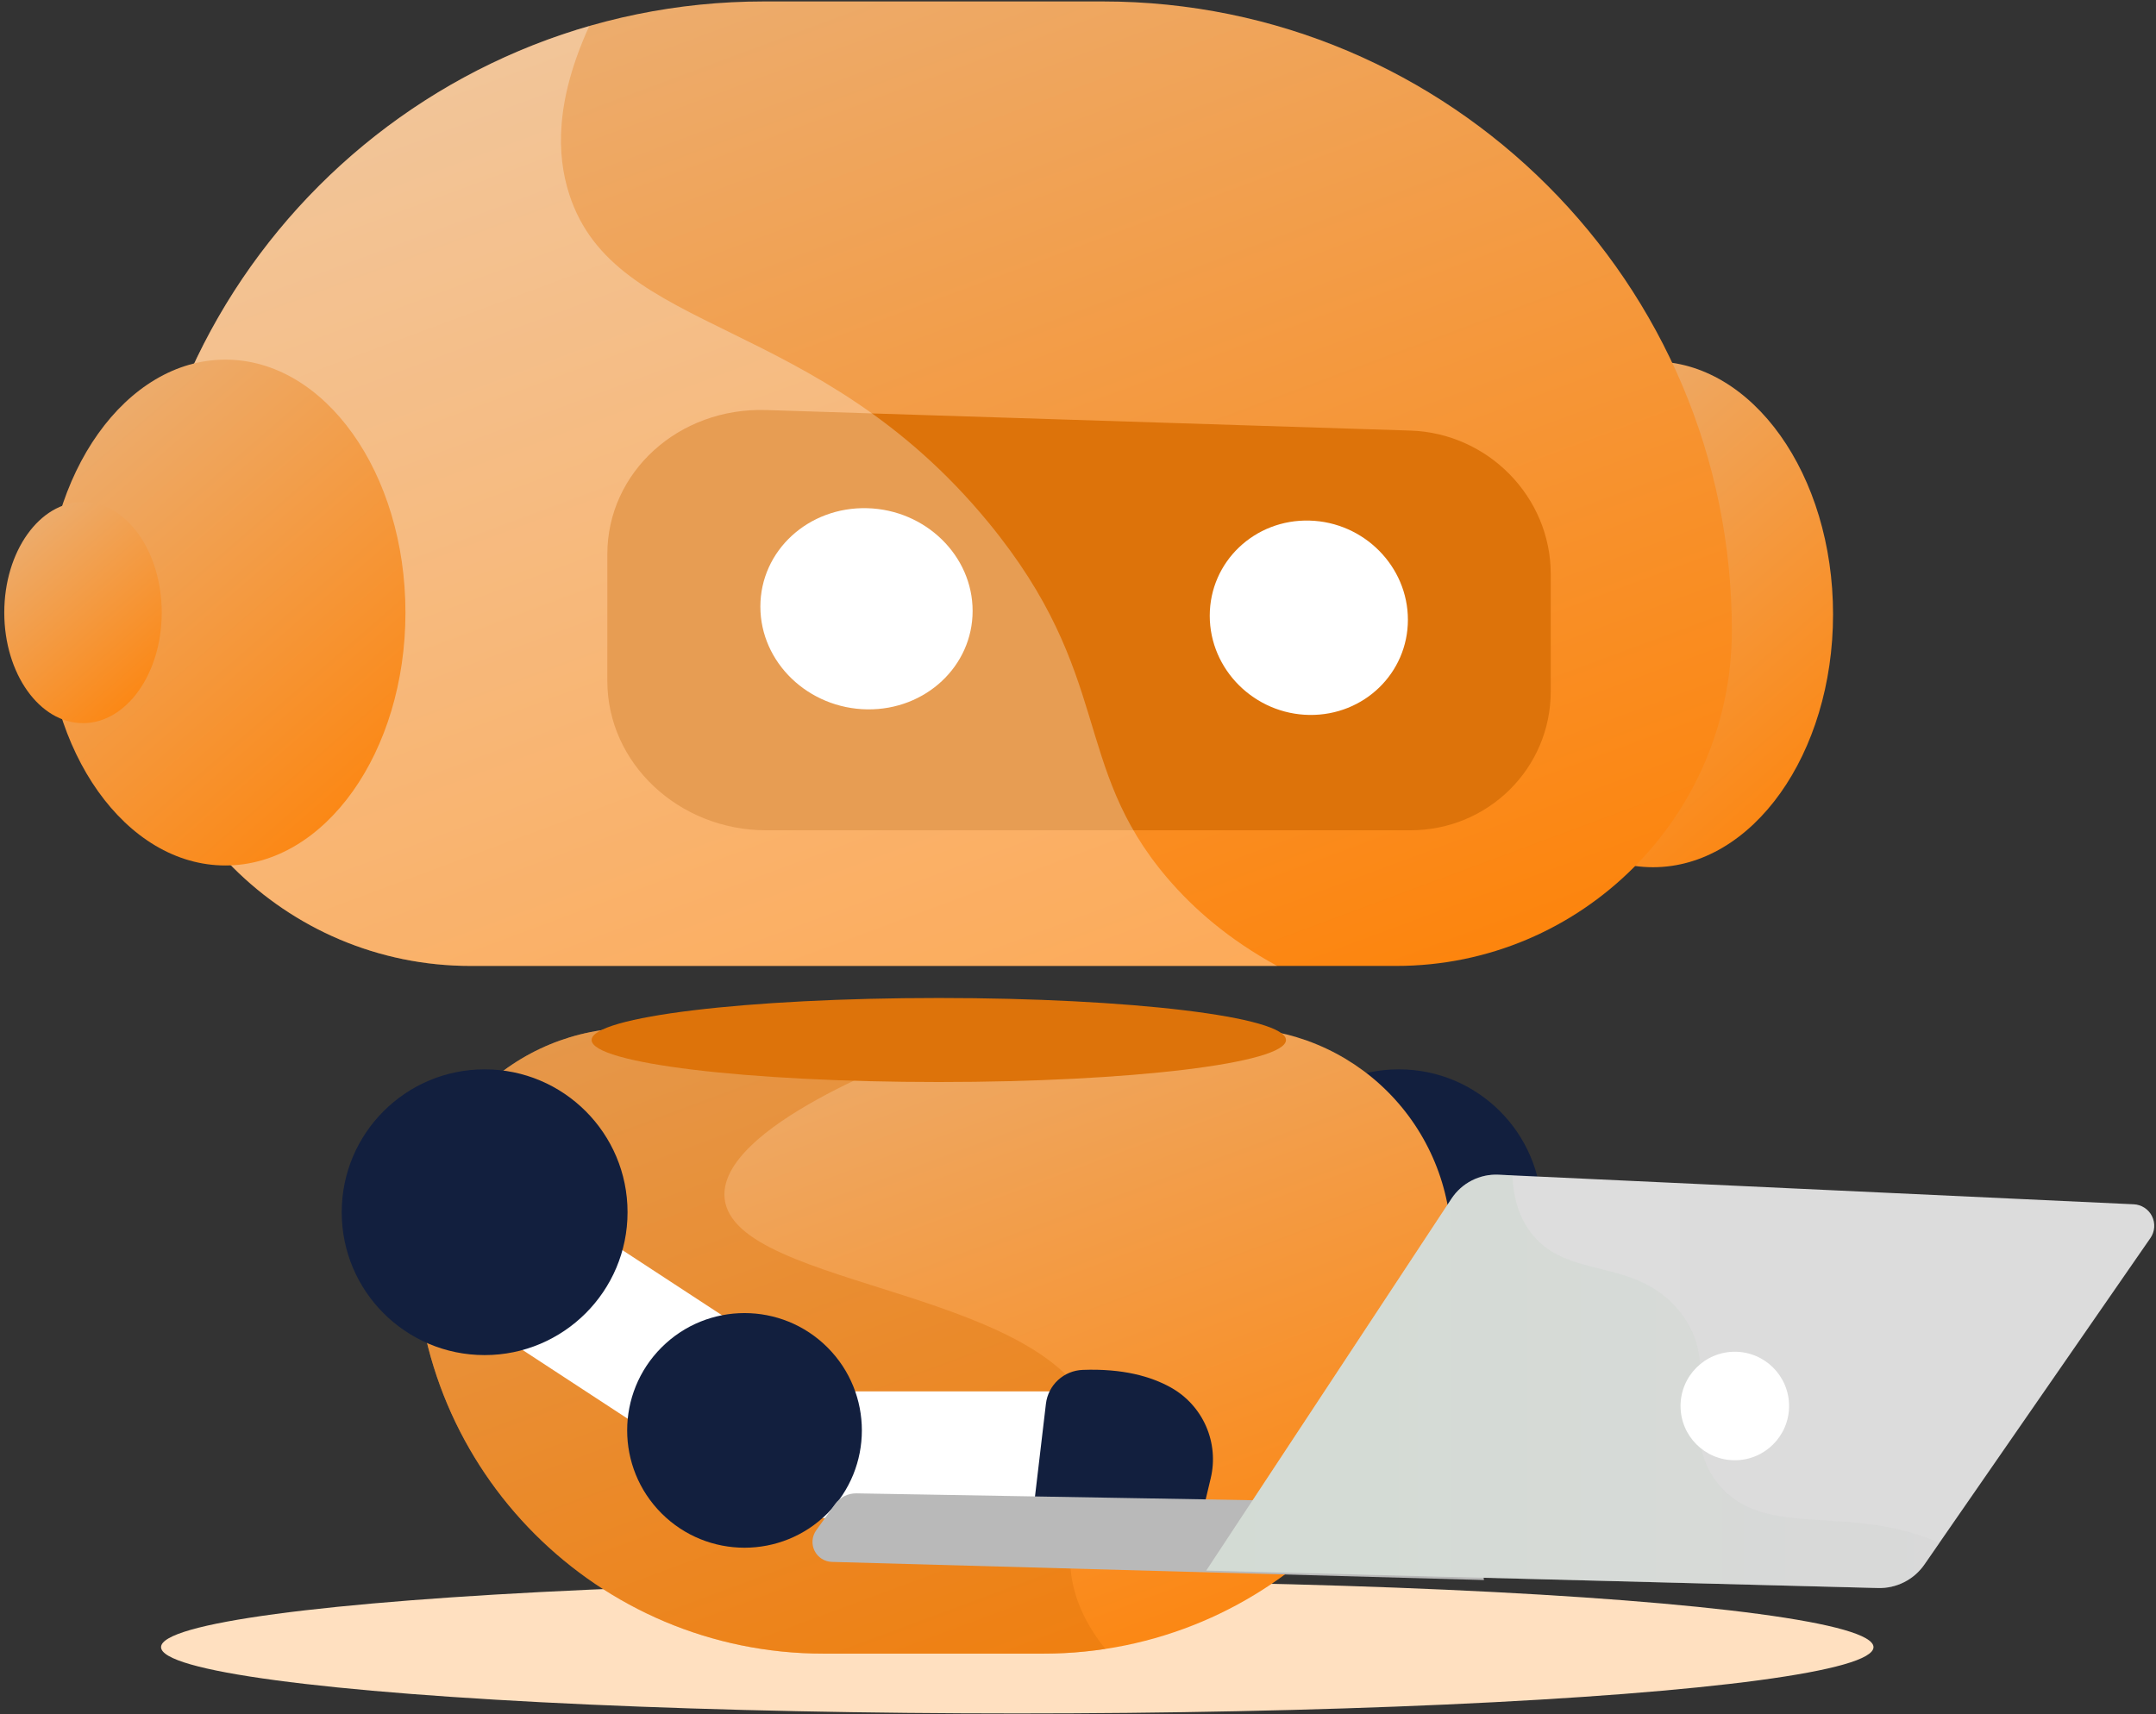 <svg width="503" height="400" viewBox="0 0 503 400" fill="none" xmlns="http://www.w3.org/2000/svg">
<rect x="0" y="0" width="503" height="400" fill="#333333" stroke="none"/>
<ellipse cx="237.333" cy="384.379" rx="199.758" ry="15.474" fill="#FFE0C0"/>
<path d="M326.361 316.23C344.775 316.23 359.703 301.302 359.703 282.888C359.703 264.474 344.775 249.546 326.361 249.546C307.947 249.546 293.02 264.474 293.02 282.888C293.02 301.302 307.947 316.23 326.361 316.23Z" fill="#121F3E"/>
<path d="M385.654 202.38C408.851 202.38 427.655 175.955 427.655 143.357C427.655 110.759 408.851 84.333 385.654 84.333C362.457 84.333 343.652 110.759 343.652 143.357C343.652 175.955 362.457 202.38 385.654 202.38Z" fill="url(#paint0_linear_438_10955)"/>
<path d="M257.281 0.336H178.23C97.175 0.336 31.469 66.046 31.469 147.1C31.469 190.351 66.529 225.414 109.783 225.414H325.731C368.982 225.414 404.045 190.351 404.045 147.1C404.045 66.046 338.336 0.336 257.281 0.336Z" fill="url(#paint1_linear_438_10955)"/>
<path d="M243.404 385.898H192.117C139.533 385.898 96.902 343.267 96.902 290.68C96.902 277.204 102.255 264.281 111.784 254.753C121.312 245.225 134.235 239.872 147.71 239.872H287.811C301.286 239.872 314.209 245.225 323.738 254.753C333.266 264.281 338.619 277.204 338.619 290.68V290.68C338.619 343.267 295.995 385.898 243.404 385.898Z" fill="url(#paint2_linear_438_10955)"/>
<path d="M329.037 193.759H178.763C158.399 193.759 141.693 178.149 141.693 158.894V129.369C141.693 110.114 158.399 95.04 178.763 95.689L329.028 100.48C347.213 101.058 361.791 116.03 361.791 133.921V161.36C361.795 179.248 347.222 193.759 329.037 193.759Z" fill="#DD730A"/>
<path d="M328.466 144.628C328.466 157.057 318.244 166.988 305.534 166.841C292.716 166.678 282.238 156.3 282.238 143.689C282.238 131.078 292.716 121.128 305.534 121.486C318.244 121.844 328.466 132.203 328.466 144.628Z" fill="white"/>
<g style="mix-blend-mode:soft-light" opacity="0.3">
<path d="M272.285 204.83C249.925 178.57 259.869 157.571 230.654 121.99C190.454 73.028 143.556 78.57 132.817 45.363C129.839 36.16 129.498 23.533 137.48 6.073C76.252 23.734 31.469 80.18 31.469 147.1C31.469 190.351 66.529 225.414 109.783 225.414H297.976C286.707 219.268 278.469 212.091 272.285 204.83Z" fill="white"/>
</g>
<path d="M52.591 201.972C75.788 201.972 94.593 175.546 94.593 142.948C94.593 110.35 75.788 83.924 52.591 83.924C29.395 83.924 10.59 110.35 10.59 142.948C10.59 175.546 29.395 201.972 52.591 201.972Z" fill="url(#paint3_linear_438_10955)"/>
<path d="M19.365 168.757C29.509 168.757 37.732 157.202 37.732 142.947C37.732 128.693 29.509 117.138 19.365 117.138C9.221 117.138 0.998 128.693 0.998 142.947C0.998 157.202 9.221 168.757 19.365 168.757Z" fill="url(#paint4_linear_438_10955)"/>
<g style="mix-blend-mode:multiply" opacity="0.4">
<path d="M256.034 333.476C249.007 300.435 171.169 301.23 169.051 279.634C167.422 262.982 212.107 246.497 217.722 244.427C222.514 242.654 227.289 241.156 232.01 239.872H147.71C134.235 239.872 121.312 245.225 111.784 254.753C102.255 264.281 96.902 277.204 96.902 290.68V290.68C96.902 343.267 139.533 385.898 192.117 385.898H243.404C248.256 385.898 253.101 385.531 257.897 384.799C253.425 379.27 250.524 373.216 249.822 366.614C248.26 351.974 258.759 346.282 256.034 333.476Z" fill="#DD730A"/>
</g>
<path d="M219.024 252.507C263.758 252.507 300.022 248.117 300.022 242.701C300.022 237.285 263.758 232.895 219.024 232.895C174.291 232.895 138.027 237.285 138.027 242.701C138.027 248.117 174.291 252.507 219.024 252.507Z" fill="#DD730A"/>
<path d="M115.076 272.024L97.422 299.012L185.644 356.721L203.298 329.733L115.076 272.024Z" fill="white"/>
<path d="M113.066 316.23C131.481 316.23 146.408 301.302 146.408 282.888C146.408 264.474 131.481 249.546 113.066 249.546C94.652 249.546 79.725 264.474 79.725 282.888C79.725 301.302 94.652 316.23 113.066 316.23Z" fill="#121F3E"/>
<path d="M189.227 324.692H266.454L263.388 356.648L187.693 354.115L189.227 324.692Z" fill="white"/>
<path d="M193.056 353.162C203.748 342.471 203.748 325.136 193.056 314.444C182.364 303.752 165.03 303.752 154.338 314.444C143.646 325.136 143.646 342.471 154.338 353.162C165.03 363.854 182.364 363.854 193.056 353.162Z" fill="#121F3E"/>
<path d="M273.19 323.807C268.511 321.188 261.902 319.335 252.6 319.684C250.462 319.761 248.422 320.6 246.848 322.049C245.274 323.498 244.27 325.462 244.017 327.586L241.324 350.435H281.163L282.463 344.976C283.431 340.919 283.05 336.657 281.376 332.837C279.703 329.016 276.829 325.846 273.19 323.807Z" fill="#121F3E"/>
<path d="M343.535 350.978L199.815 348.496C198.841 348.479 197.877 348.698 197.006 349.136C196.135 349.573 195.384 350.215 194.816 351.007L190.43 357.108C189.936 357.796 189.639 358.605 189.57 359.449C189.501 360.293 189.664 361.14 190.039 361.898C190.415 362.657 190.991 363.299 191.704 363.756C192.417 364.212 193.241 364.466 194.088 364.49L346.215 368.722L343.535 350.978Z" fill="#B9B9B9"/>
<path d="M497.798 281.036L349.606 274.136C347.451 274.036 345.307 274.498 343.385 275.477C341.462 276.456 339.827 277.918 338.641 279.72L281.438 366.508L438.158 370.584C440.275 370.64 442.373 370.167 444.261 369.209C446.15 368.25 447.77 366.836 448.974 365.093L501.702 288.91C502.212 288.172 502.516 287.311 502.581 286.417C502.646 285.522 502.47 284.626 502.071 283.822C501.673 283.018 501.067 282.336 500.315 281.846C499.564 281.356 498.694 281.076 497.798 281.036Z" fill="url(#paint5_linear_438_10955)"/>
<path style="mix-blend-mode:multiply" opacity="0.3" d="M338.641 279.72C339.827 277.918 341.462 276.456 343.385 275.477C345.307 274.498 347.451 274.036 349.606 274.136L352.855 274.287C353.024 279.097 354.2 283.55 356.893 287.287C365.29 298.905 380.901 293.11 391.432 305.514C403.002 319.137 390.528 333.623 400.839 346.276C411.7 359.593 431.258 350.626 452.446 360.085L448.974 365.103C447.769 366.845 446.15 368.26 444.261 369.219C442.373 370.178 440.275 370.652 438.158 370.597L281.438 366.508L338.641 279.72Z" fill="url(#paint6_linear_438_10955)"/>
<path d="M226.914 142.565C226.914 155.425 215.971 165.71 202.357 165.538C188.621 165.366 177.396 154.63 177.396 141.559C177.396 128.488 188.621 118.209 202.357 118.595C215.971 118.975 226.914 129.708 226.914 142.565Z" fill="white"/>
<circle cx="404.735" cy="328.109" r="12.661" fill="white"/>
<defs>
<linearGradient id="paint0_linear_438_10955" x1="292.318" y1="35.605" x2="437.331" y2="203.271" gradientUnits="userSpaceOnUse">
<stop stop-color="#E0CAB5"/>
<stop offset="1" stop-color="#FF7F00"/>
</linearGradient>
<linearGradient id="paint1_linear_438_10955" x1="-196.212" y1="-92.571" x2="-13.674" y2="398.379" gradientUnits="userSpaceOnUse">
<stop stop-color="#E0CAB5"/>
<stop offset="1" stop-color="#FF7F00"/>
</linearGradient>
<linearGradient id="paint2_linear_438_10955" x1="-50.81" y1="179.595" x2="67.618" y2="498.112" gradientUnits="userSpaceOnUse">
<stop stop-color="#E0CAB5"/>
<stop offset="1" stop-color="#FF7F00"/>
</linearGradient>
<linearGradient id="paint3_linear_438_10955" x1="-40.744" y1="35.197" x2="104.268" y2="202.863" gradientUnits="userSpaceOnUse">
<stop stop-color="#E0CAB5"/>
<stop offset="1" stop-color="#FF7F00"/>
</linearGradient>
<linearGradient id="paint4_linear_438_10955" x1="-21.45" y1="95.83" x2="41.96" y2="169.149" gradientUnits="userSpaceOnUse">
<stop stop-color="#E0CAB5"/>
<stop offset="1" stop-color="#FF7F00"/>
</linearGradient>
<linearGradient id="paint5_linear_438_10955" x1="281.437" y1="322.36" x2="502.593" y2="322.36" gradientUnits="userSpaceOnUse">
<stop stop-color="#DDDDDD"/>
<stop offset="1" stop-color="#DCDCDC"/>
</linearGradient>
<linearGradient id="paint6_linear_438_10955" x1="281.438" y1="322.36" x2="452.446" y2="322.36" gradientUnits="userSpaceOnUse">
<stop stop-color="#BEDAC2"/>
<stop offset="1" stop-color="#D1D1D1"/>
</linearGradient>
</defs>
</svg>
